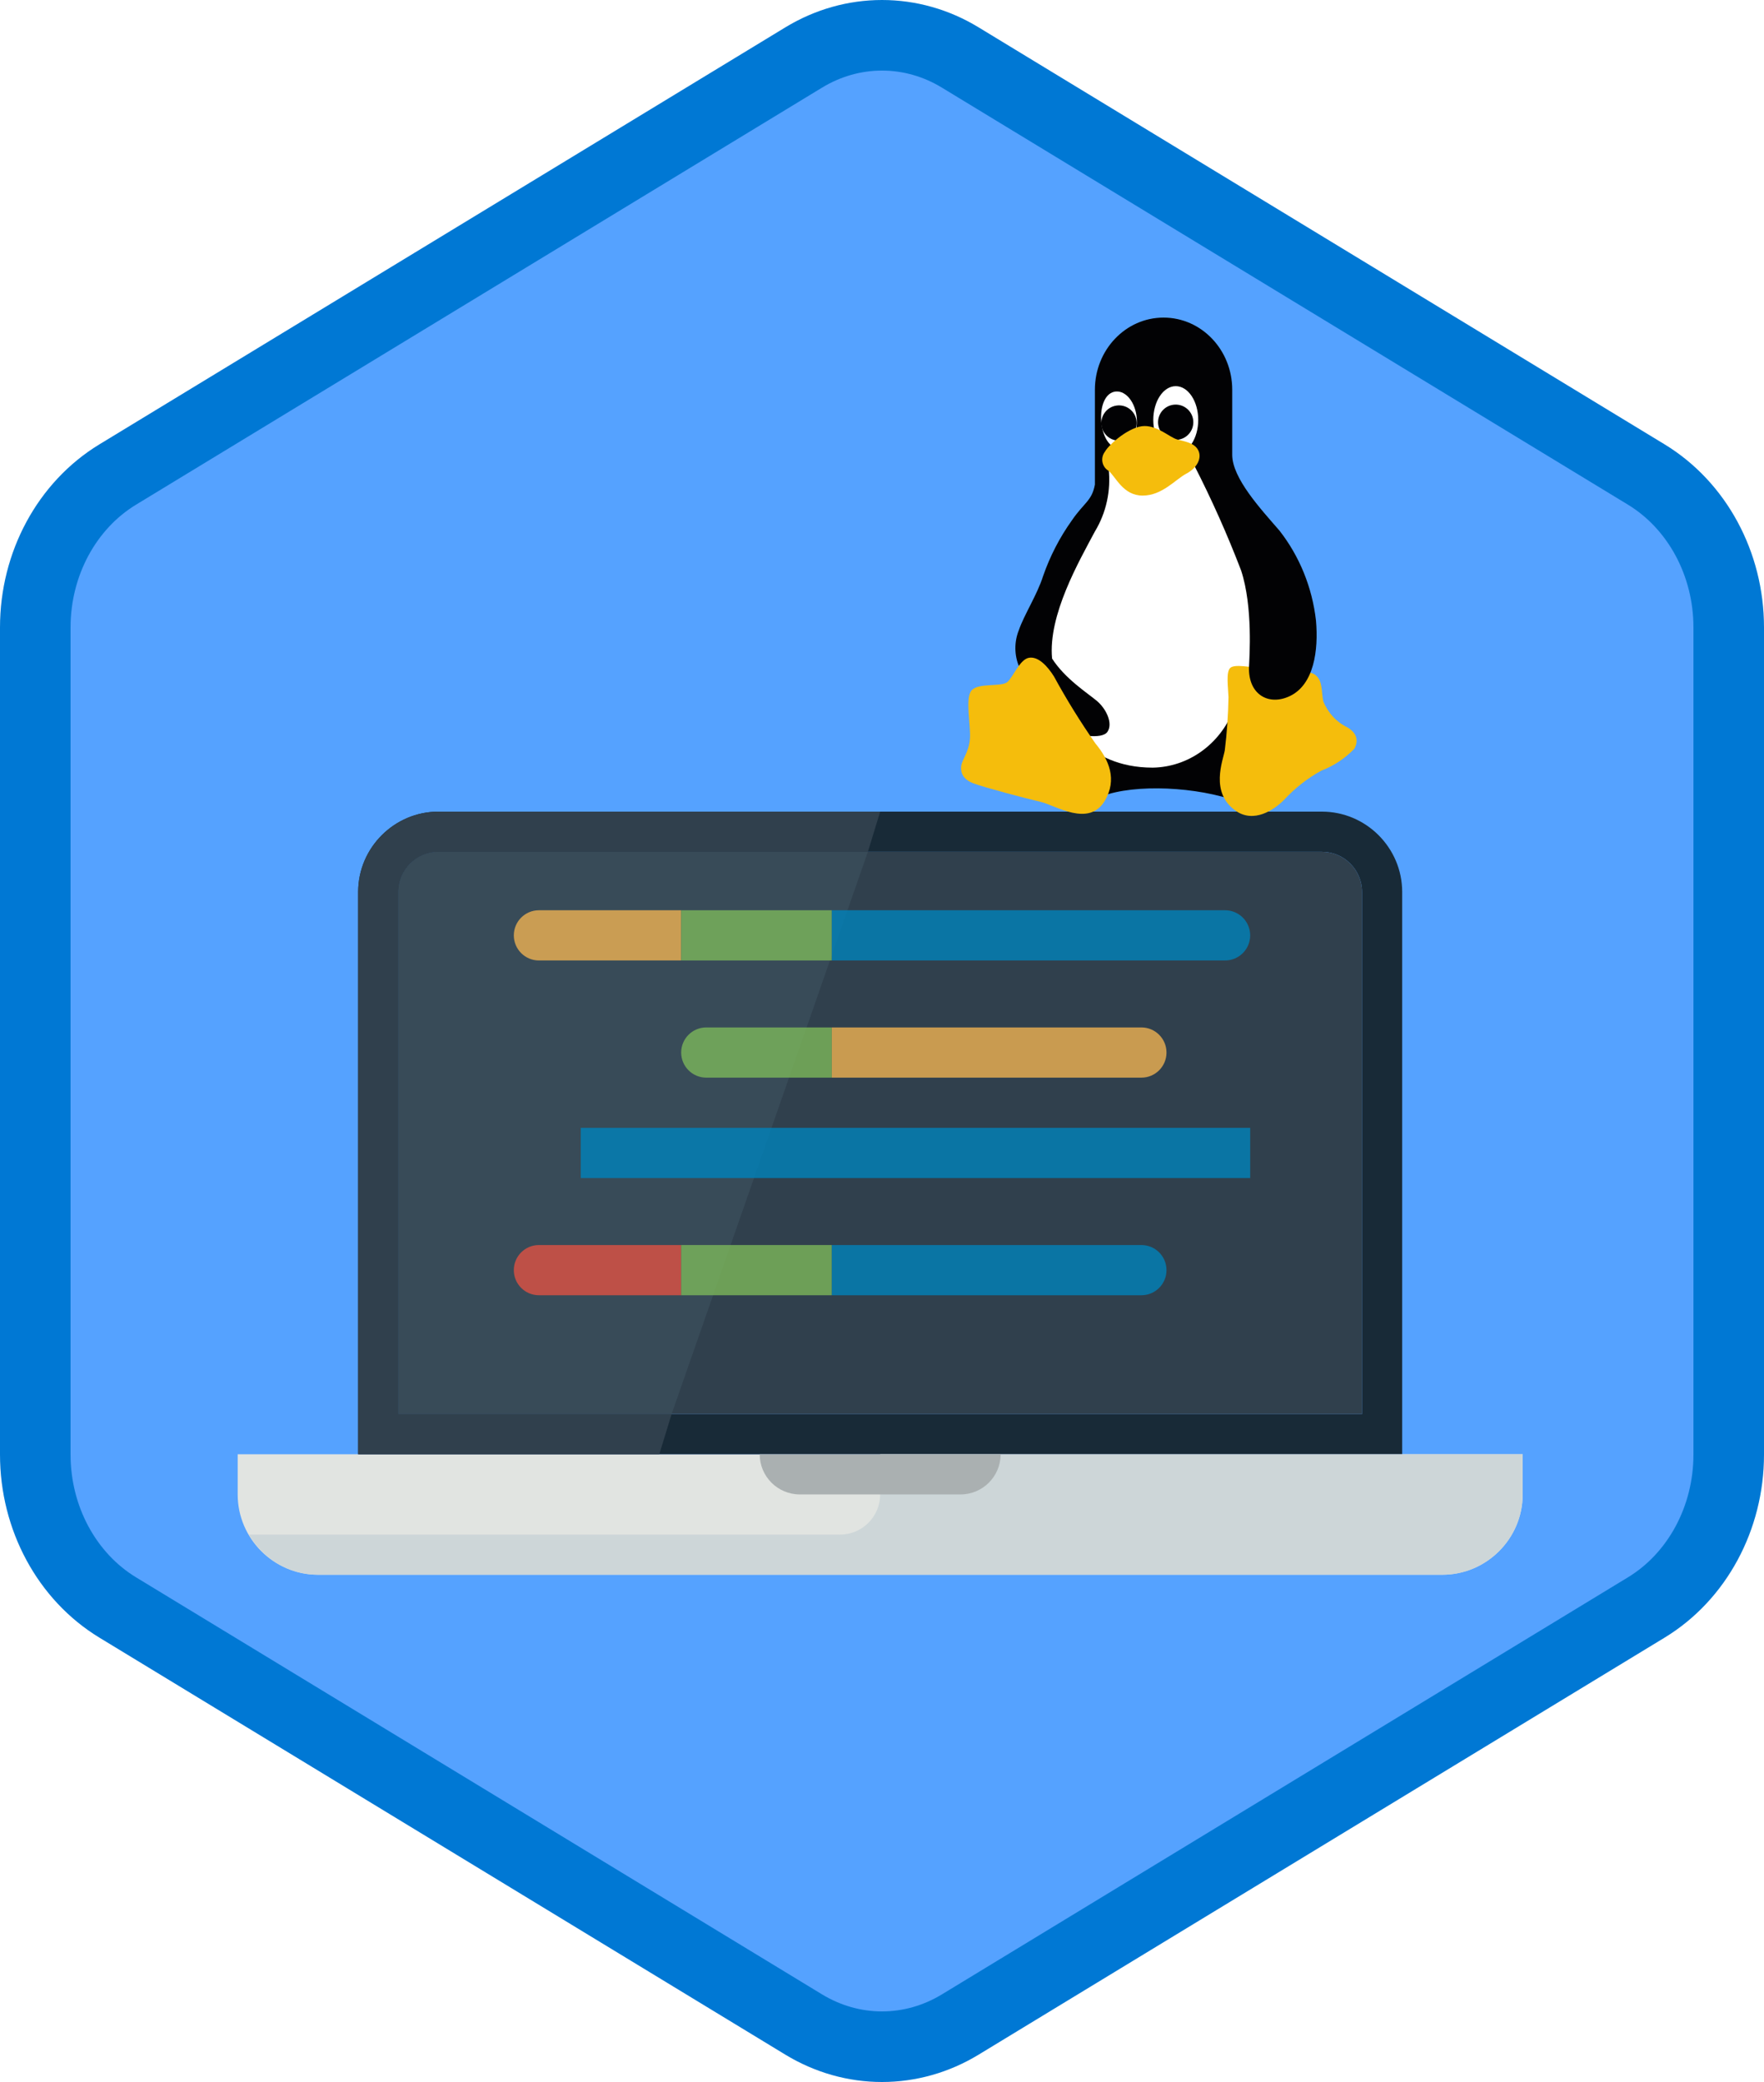 <?xml version="1.0" encoding="UTF-8"?>
<svg width="100px" height="118px" viewBox="0 0 100 118" version="1.1" xmlns="http://www.w3.org/2000/svg" xmlns:xlink="http://www.w3.org/1999/xlink">
    <!-- Generator: Sketch 52.6 (67491) - http://www.bohemiancoding.com/sketch -->
    <title>Windows Subsystem for Linux/windows-subsystem-for-linux</title>
    <desc>Created with Sketch.</desc>
    <defs>
        <path d="M42.742,1.497 C44.374,0.499 46.187,0 48,0 C49.813,0 51.627,0.499 53.256,1.497 L90.591,24.332 C93.933,26.377 96,30.203 96,34.353 L96,79.647 C96,83.795 93.933,87.624 90.591,89.668 L53.256,112.505 C51.627,113.501 49.813,114 48,114 C46.187,114 44.374,113.501 42.742,112.505 L5.409,89.668 C2.066,87.624 0,83.795 0,79.647 L0,34.353 C0,30.203 2.066,26.377 5.409,24.332 L42.742,1.497 Z" id="path-1"></path>
        <filter x="-5.5%" y="-9.2%" width="111.0%" height="119.2%" filterUnits="objectBoundingBox" id="filter-3">
            <feOffset dx="0" dy="2" in="SourceAlpha" result="shadowOffsetOuter1"></feOffset>
            <feColorMatrix values="0 0 0 0 0   0 0 0 0 0   0 0 0 0 0  0 0 0 0.102 0" type="matrix" in="shadowOffsetOuter1" result="shadowMatrixOuter1"></feColorMatrix>
            <feMerge>
                <feMergeNode in="shadowMatrixOuter1"></feMergeNode>
                <feMergeNode in="SourceGraphic"></feMergeNode>
            </feMerge>
        </filter>
    </defs>
    <g id="Badges" stroke="none" stroke-width="1" fill="none" fill-rule="evenodd">
        <g id="Windows-Subsystem-for-Linux" transform="translate(-50, -50)">
            <g id="Windows-Subsystem-for-Linux/windows-subsystem-for-linux" transform="translate(50, 50)">
                <g id="Mask" transform="translate(2, 2)">
                    <mask id="mask-2" fill="white">
                        <use xlink:href="#path-1"></use>
                    </mask>
                    <use id="Trophy-1" fill="#55A2FF" xlink:href="#path-1"></use>
                    <g id="Laptop-Stats" mask="url(#mask-2)">
                        <g transform="translate(11, 42)">
                            <g id="Computer" filter="url(#filter-3)" stroke-width="1" fill="none" fill-rule="evenodd" transform="translate(0.474, 0)">
                                <path d="M0,36.422 L0,38.699 C0,41.203 2.049,43.251 4.553,43.251 L68.292,43.251 C70.796,43.251 72.845,41.203 72.845,38.699 L72.845,36.422 L0,36.422" id="Fill-1415" fill="#E1E4E1"></path>
                                <path d="M11.382,0 C8.878,0 6.829,2.049 6.829,4.553 L6.829,36.422 L66.015,36.422 L66.015,4.553 C66.015,2.049 63.967,0 61.463,0 L11.382,0 Z M61.463,2.276 C62.717,2.276 63.739,3.297 63.739,4.553 L63.739,34.146 L9.106,34.146 L9.106,4.553 C9.106,3.297 10.127,2.276 11.382,2.276 L61.463,2.276 Z" id="Fill-1416" fill="#182A37"></path>
                                <path d="M9.106,4.553 C9.106,3.297 10.127,2.276 11.382,2.276 L61.463,2.276 C62.717,2.276 63.739,3.297 63.739,4.553 L63.739,34.146 L9.106,34.146 L9.106,4.553" id="Fill-1417" fill="#30404D"></path>
                                <path d="M11.382,2.276 L35.727,2.276 L24.598,34.146 L9.106,34.146 L9.106,4.553 C9.106,3.297 10.127,2.276 11.382,2.276" id="Fill-1418" fill="#384B58"></path>
                                <path d="M11.382,0 L36.422,0 L35.727,2.276 L11.382,2.276 C10.127,2.276 9.106,3.297 9.106,4.553 L9.106,34.146 L24.598,34.146 L23.902,36.422 L6.829,36.422 L6.829,4.553 C6.829,2.049 8.878,0 11.382,0" id="Fill-1419" fill="#30404D"></path>
                                <path d="M34.146,40.975 L0.636,40.975 C1.427,42.327 2.881,43.251 4.553,43.251 L68.292,43.251 C70.796,43.251 72.845,41.203 72.845,38.699 L72.845,36.422 L36.422,36.422 L36.422,38.699 C36.422,39.956 35.404,40.975 34.146,40.975" id="Fill-1420" fill="#CDD6D8"></path>
                                <path d="M31.869,38.699 L40.975,38.699 C42.232,38.699 43.251,37.679 43.251,36.422 L29.593,36.422 C29.593,37.679 30.612,38.699 31.869,38.699" id="Fill-1421" fill="#AAB0B1"></path>
                            </g>
                            <path d="M17.551,7.59 L25.615,7.59 L25.615,10.436 L17.551,10.436 C16.765,10.436 16.128,9.799 16.128,9.013 L16.128,9.013 C16.128,8.227 16.765,7.59 17.551,7.59 Z" id="Rectangle" fill="#EFB252" fill-rule="nonzero" opacity="0.8"></path>
                            <rect id="Rectangle" fill="#7CB65A" fill-rule="nonzero" opacity="0.8" x="25.615" y="7.59" width="8.538" height="2.846"></rect>
                            <path d="M34.154,7.59 L56.449,7.59 C57.235,7.59 57.872,8.227 57.872,9.013 L57.872,9.013 C57.872,9.799 57.235,10.436 56.449,10.436 L34.154,10.436 L34.154,7.59 Z" id="Rectangle" fill="#0082BA" fill-rule="nonzero" opacity="0.8"></path>
                            <path d="M17.551,26.564 L25.615,26.564 L25.615,29.41 L17.551,29.41 C16.765,29.41 16.128,28.773 16.128,27.987 L16.128,27.987 C16.128,27.201 16.765,26.564 17.551,26.564 Z" id="Rectangle" fill="#DF5142" fill-rule="nonzero" opacity="0.8"></path>
                            <rect id="Rectangle" fill="#7CB65A" fill-rule="nonzero" opacity="0.8" x="25.615" y="26.564" width="8.538" height="2.846"></rect>
                            <path d="M34.154,26.564 L51.705,26.564 C52.491,26.564 53.128,27.201 53.128,27.987 L53.128,27.987 C53.128,28.773 52.491,29.41 51.705,29.41 L34.154,29.41 L34.154,26.564 Z" id="Rectangle" fill="#0082BA" fill-rule="nonzero" opacity="0.8"></path>
                            <path d="M27.038,14.231 L34.154,14.231 L34.154,17.077 L27.038,17.077 C26.253,17.077 25.615,16.44 25.615,15.654 L25.615,15.654 C25.615,14.868 26.253,14.231 27.038,14.231 Z" id="Rectangle" fill="#7CB65A" fill-rule="nonzero" opacity="0.8"></path>
                            <path d="M34.154,14.231 L51.705,14.231 C52.491,14.231 53.128,14.868 53.128,15.654 L53.128,15.654 C53.128,16.44 52.491,17.077 51.705,17.077 L34.154,17.077 L34.154,14.231 Z" id="Rectangle" fill="#EFB252" fill-rule="nonzero" opacity="0.8"></path>
                            <rect id="Rectangle" fill="#0082BA" fill-rule="nonzero" opacity="0.8" x="19.923" y="19.923" width="37.949" height="2.846"></rect>
                        </g>
                    </g>
                    <g id="linux" mask="url(#mask-2)" fill-rule="nonzero">
                        <g transform="translate(52, 16)">
                            <path d="M10.89,5.603 C12.078,5.313 14.289,7.406 15.531,9.748 C16.698,12.184 17.488,14.801 17.87,17.499 C18.126,19.418 18.638,23.628 17.395,24.593 C16.153,25.558 13.21,26.096 11.246,26.134 C9.282,26.172 6.76,26.058 5.883,23.448 C5.006,20.839 4.751,18.766 5.08,17.039 C5.409,15.312 7.017,12.242 7.601,11.359 C8.186,10.476 8.203,10.582 8.42,9.095 C8.637,7.608 9.548,5.93 10.89,5.603 Z" id="Shape" fill="#FFFFFF"></path>
                            <path d="M8.128,27.28 C9.795,26.438 13.319,26.526 15.725,27.28 C18.13,28.033 16.822,20.046 15.925,22.238 C15.157,24.19 13.357,25.475 11.346,25.507 C7.487,25.507 6.27,22.604 6.27,22.604 L8.128,27.28 Z" id="Shape" fill="#020204"></path>
                            <path d="M16.051,27.952 C17.072,28.667 18.214,27.922 18.808,27.317 C19.42,26.657 20.127,26.103 20.905,25.677 C21.606,25.41 22.245,24.987 22.776,24.436 C23.001,24.037 22.972,23.576 22.382,23.225 C21.767,22.929 21.279,22.402 21.017,21.747 C20.89,21.156 21.003,20.609 20.567,20.255 C20.131,19.9 18.065,19.883 17.472,19.856 C16.878,19.829 15.994,19.62 15.741,19.856 C15.488,20.092 15.629,21.009 15.643,21.514 C15.626,22.522 15.555,23.528 15.432,24.528 C15.333,25.1 14.573,26.918 16.051,27.952 Z" id="Shape" fill="#F5BD0C"></path>
                            <path d="M8.069,9.463 L8.069,4.089 C8.069,1.832 9.811,0.001 11.96,0 C14.111,1.63607102e-15 15.854,1.831 15.854,4.089 L15.854,7.778 C15.854,9.108 17.479,10.859 18.534,12.076 C19.673,13.533 20.391,15.301 20.602,17.173 C20.75,18.857 20.49,20.796 19.125,21.449 C17.922,22.026 16.747,21.364 16.806,19.792 C16.826,19.272 17.036,16.4 16.36,14.339 C15.576,12.291 14.683,10.291 13.686,8.348 C13.686,8.348 8.847,7.292 8.847,8.555 C8.987,9.803 8.712,11.063 8.069,12.122 C7.162,13.828 5.41,16.865 5.642,19.324 C6.373,20.467 7.647,21.278 8.174,21.719 C8.702,22.16 9.103,22.981 8.787,23.468 C8.47,23.956 6.974,23.623 6.528,23.468 C6.083,23.314 4.035,20.299 3.783,19.812 C3.495,19.144 3.487,18.38 3.761,17.706 C4.057,16.842 4.796,15.712 5.133,14.648 C5.525,13.521 6.072,12.461 6.758,11.501 C7.455,10.482 7.898,10.393 8.069,9.463 Z" id="Shape" fill="#020204"></path>
                            <ellipse id="Oval" fill="#FFFFFF" cx="12.653" cy="5.799" rx="1.274" ry="1.913"></ellipse>
                            <path d="M10.443,5.705 C10.514,6.594 10.097,7.355 9.511,7.407 C8.925,7.458 8.501,6.772 8.43,5.884 C8.359,4.995 8.669,4.242 9.254,4.19 C9.84,4.138 10.372,4.817 10.443,5.705 Z" id="Shape" fill="#FFFFFF"></path>
                            <ellipse id="Oval" fill="#020204" transform="translate(12.649, 5.931) rotate(-87.895) translate(-12.649, -5.931) " cx="12.649" cy="5.931" rx="1" ry="1"></ellipse>
                            <ellipse id="Oval" fill="#020204" transform="translate(9.435, 5.976) rotate(-9.083) translate(-9.435, -5.976) " cx="9.435" cy="5.976" rx="1" ry="1"></ellipse>
                            <path d="M10.887,6.146 C11.648,6.146 12.315,6.785 12.72,6.903 C13.125,7.021 13.701,7.077 13.926,7.517 C14.151,7.957 13.868,8.521 13.251,8.846 C12.634,9.171 11.886,10.088 10.775,10.088 C9.664,10.088 9.255,9.024 8.846,8.684 C8.667,8.584 8.54,8.405 8.499,8.197 C8.458,7.988 8.507,7.771 8.634,7.605 C8.879,7.169 10.057,6.146 10.887,6.146 Z" id="Shape" fill="#F5BD0C"></path>
                            <path d="M8.636,27.376 C9.338,26.176 8.875,25.071 8.102,24.141 C7.251,22.922 6.467,21.655 5.752,20.344 C5.372,19.738 4.852,19.191 4.332,19.28 C3.811,19.368 3.445,20.358 3.107,20.654 C2.769,20.949 1.475,20.683 1.082,21.126 C0.688,21.57 1.054,23.153 0.983,23.904 C0.912,24.656 0.533,25.056 0.491,25.411 C0.448,25.766 0.561,26.165 1.192,26.401 C1.824,26.637 4.189,27.261 5.005,27.45 C5.821,27.639 7.736,28.912 8.636,27.376 Z" id="Shape" fill="#F5BD0C"></path>
                        </g>
                    </g>
                </g>
                <g id="Azure-Hex-Border" stroke="#0078D4" stroke-width="4">
                    <path d="M45.562,3.258 L6.673,26.894 C3.797,28.643 2,31.951 2,35.558 L2,82.442 C2,86.049 3.798,89.359 6.673,91.106 L45.561,114.742 C46.929,115.572 48.455,116 50,116 C51.546,116 53.072,115.572 54.436,114.743 L93.327,91.106 C96.202,89.358 98,86.048 98,82.442 L98,35.558 C98,31.952 96.203,28.644 93.327,26.894 L54.435,3.258 C53.072,2.428 51.546,2 50,2 C48.454,2 46.929,2.428 45.562,3.258 Z M45.562,3.258 C45.562,3.258 45.562,3.258 45.562,3.258 L45.562,3.258 L45.562,3.258 Z"></path>
                </g>
            </g>
        </g>
    </g>
</svg>